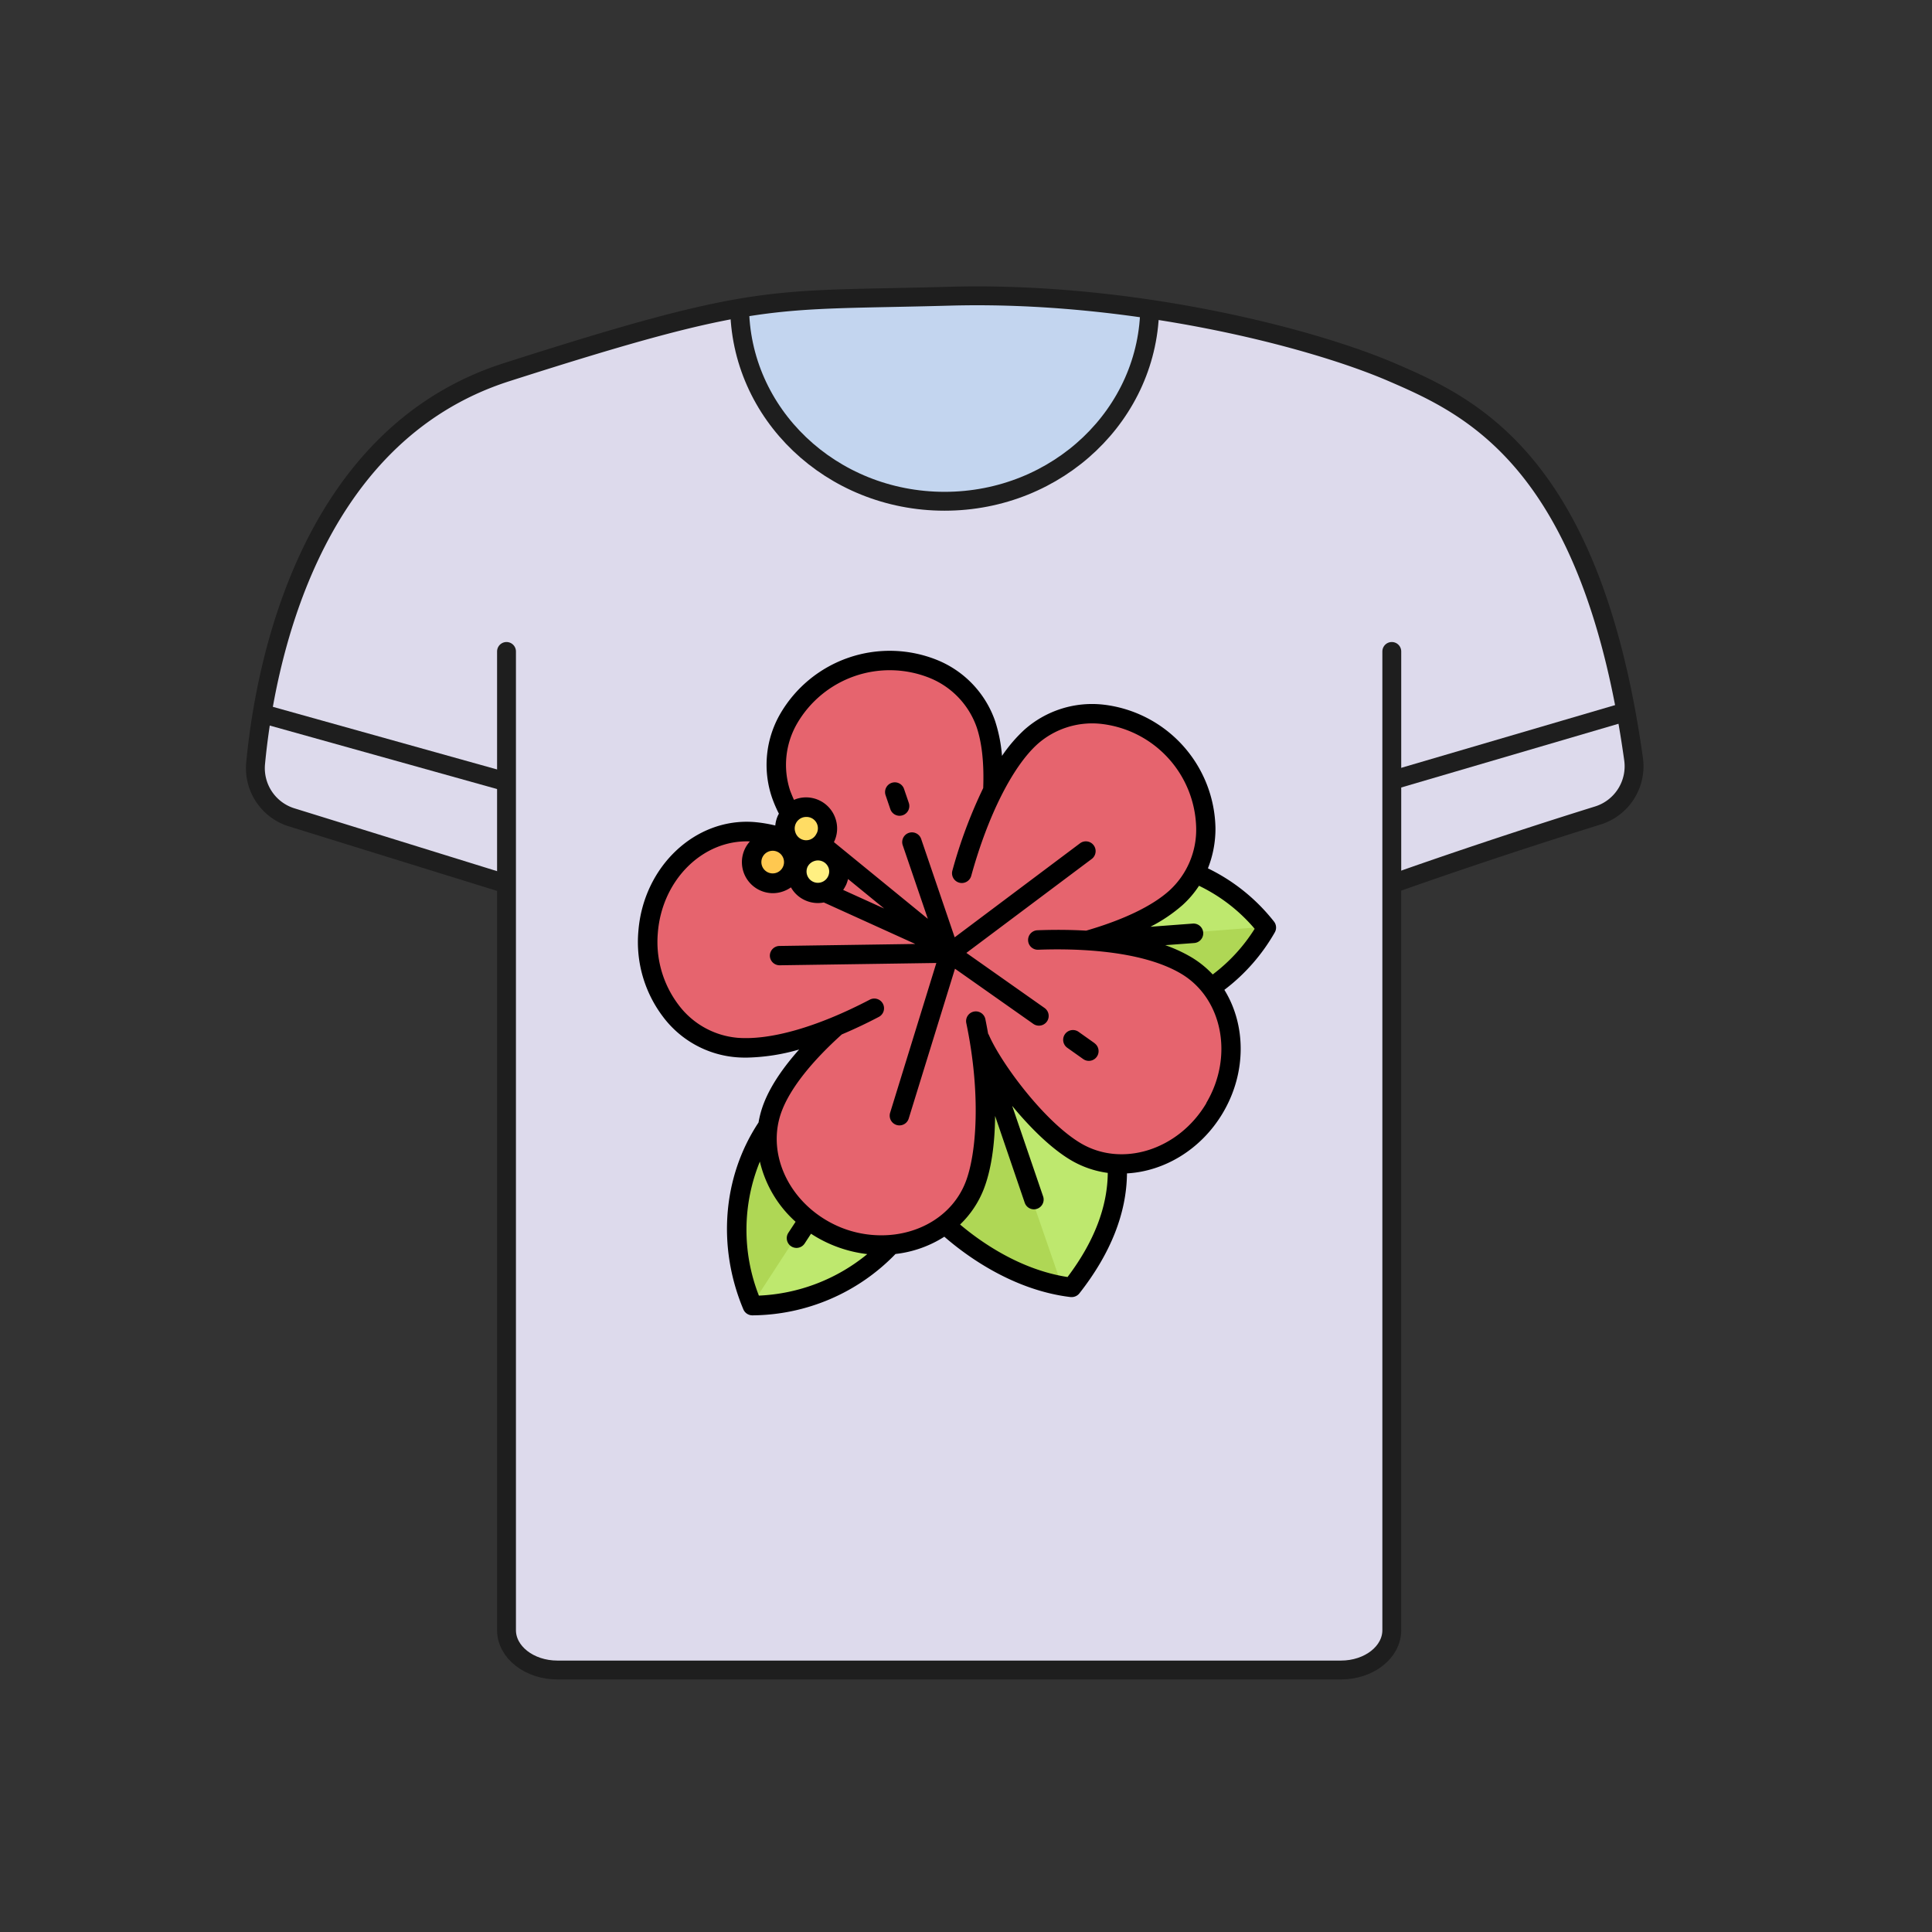 <svg id="Capa_1" data-name="Capa 1" xmlns="http://www.w3.org/2000/svg" viewBox="0 0 512 512"><rect x="0" y="0" width="512" height="512" fill="#333333" stroke="none"/><defs><style>.cls-1{fill:#dddaec;}.cls-2{fill:#c3d5ef;}.cls-3,.cls-4{fill:none;stroke:#1e1e1e;stroke-miterlimit:10;stroke-width:5px;}.cls-3{stroke-linecap:round;}.cls-5{fill:#bee86e;}.cls-6{fill:#afd755;}.cls-7{fill:#e6646e;}.cls-8{fill:#ffc850;}.cls-9{fill:#ffdc64;}.cls-10{fill:#fff082;}</style></defs><path class="cls-1" d="M133,233.76,76.11,216.11a13.64,13.64,0,0,1-9.57-14.31C69,176.38,80.22,115,133,98.14c67.13-21.48,69.45-18.8,117.3-20.14s95.46,10.74,117.31,20.14c20.87,9,53.05,23.47,64.08,102.59a13.66,13.66,0,0,1-9.5,14.89c-30.58,9.52-54.58,18.14-54.58,18.14V434.34c0,4.27-6,7.73-13.49,7.73H146.52c-7.45,0-13.49-3.46-13.49-7.73V233.76Z"/><path class="cls-2" d="M194.75,80.54c0,28.63,28.44,57,58.21,53.16,49.32-6.41,53-51.9,53-51.9-16.53-2.43-24.06-2.88-51.67-3.88C226.06,76.89,194.75,80.54,194.75,80.54Z"/><path class="cls-3" d="M368.84,172.64V432c0,5.84-6,10.57-13.49,10.57H147.72c-7.45,0-13.49-4.73-13.49-10.57V172.64"/><path class="cls-4" d="M304.69,81c0,28.63-24.34,51.84-54.37,51.84S196,109.67,196,81"/><path class="cls-4" d="M134.23,234.26,77.31,216.61a13.64,13.64,0,0,1-9.57-14.31c2.41-25.42,13.68-86.76,66.49-103.66,67.13-21.48,69.45-18.8,117.3-20.14S347,89.24,368.84,98.64c20.87,9,53.05,23.47,64.08,102.59a13.66,13.66,0,0,1-9.5,14.89c-30.58,9.52-54.58,18.14-54.58,18.14"/><line class="cls-4" x1="67.68" y1="188.62" x2="132.84" y2="206.82"/><line class="cls-4" x1="430.89" y1="188.62" x2="368.84" y2="206.82"/><path class="cls-5" d="M319.22,263.48a61.8,61.8,0,0,0,15.37-15.93,2.71,2.71,0,0,0-.24-3.22,58,58,0,0,0-19.5-13.71l-39.3,17.46Z"/><path class="cls-6" d="M280.61,249.86l38.61,13.62a61.8,61.8,0,0,0,15.37-15.93,2.66,2.66,0,0,0,.35-1.92Z"/><path class="cls-5" d="M204.78,298c-10.15,13.67-11.67,31.38-6.15,46.17a2.75,2.75,0,0,0,2.72,1.78c13.36-.84,27.54-8,36.52-17.62Z"/><path class="cls-6" d="M204.78,298c-10.15,13.67-11.67,31.38-6.15,46.17a2.71,2.71,0,0,0,.9,1.18l21.24-32.69Z"/><path class="cls-5" d="M296.24,306.22c.43,12.26-4.27,23.84-11.14,33.51a2.76,2.76,0,0,1-2.75,1.12C269.7,338.47,258,330.68,249.94,323l8.15-56.58Z"/><path class="cls-6" d="M249.94,323c7.82,7.43,19.14,15,31.4,17.56L257.4,271.22Z"/><path class="cls-7" d="M314.34,255.81c-6.83-4.06-16.43-5.93-26.23-6.55l.63-.23c9-2.6,17.52-6.28,22.89-11.14,10.58-9.55,10.55-26.82-.06-38.58s-27.79-13.54-38.37-4c-3.7,3.34-7,8.24-9.82,13.78.14-6.13-.54-12.66-2.1-17.23-4.61-13.49-20.49-20.28-35.48-15.16s-23.41,20.2-18.8,33.69a55.19,55.19,0,0,0,2.83,5.88L207.46,222a36.28,36.28,0,0,0-7.78-1.57c-14.21-1.09-26.71,10.83-27.92,26.63s9.33,29.47,23.54,30.56c7.93.61,17.34-1.92,26.43-5.71-7.4,6.59-14,14.13-16.83,21.28-5.24,13.25,2.45,28.72,17.17,34.54s30.92-.2,36.16-13.45c3.87-9.78,3.39-25.86,1.25-38.87,4.28,8.38,16,24,25.56,29.72,12.25,7.28,28.75,2.14,36.84-11.47S326.59,263.1,314.34,255.81Z"/><circle class="cls-8" cx="206.08" cy="227.66" r="6.89"/><circle class="cls-9" cx="214.11" cy="219.5" r="6.89"/><circle class="cls-10" cx="215.71" cy="230.71" r="6.89"/><path d="M290.07,276.45l-4.23-3a2.58,2.58,0,1,0-3,4.22l4.23,3a2.55,2.55,0,0,0,1.48.47,2.58,2.58,0,0,0,1.49-4.69Z"/><path d="M239.58,209.08a2.58,2.58,0,0,0-4.89,1.66l1.26,3.7a2.59,2.59,0,0,0,2.45,1.75,2.73,2.73,0,0,0,.83-.14,2.58,2.58,0,0,0,1.61-3.28Z"/><path d="M337.65,244.26a50,50,0,0,0-17.54-14.14,28.52,28.52,0,0,0,2-10.69,33.56,33.56,0,0,0-29.49-32.67,27,27,0,0,0-21.17,6.65,39.4,39.4,0,0,0-5.91,6.91,39.91,39.91,0,0,0-1.84-9.28,27,27,0,0,0-15.27-16.1,33.56,33.56,0,0,0-41.65,14.22,27,27,0,0,0-2.24,22.07,35,35,0,0,0,1.87,4.39c0,.09-.1.18-.14.27a8,8,0,0,0-.81,2.88,37,37,0,0,0-5.6-.92c-15.61-1.19-29.38,11.82-30.69,29a32.76,32.76,0,0,0,6.51,22.57,27,27,0,0,0,19.41,10.76c.86.07,1.74.1,2.63.1a53.35,53.35,0,0,0,14.06-2.15c-3.82,4.29-7.35,9.16-9.3,14.1a26.25,26.25,0,0,0-1.46,5.24C191.41,312,190.1,330.58,197,347a2.59,2.59,0,0,0,2.38,1.58h0a53.25,53.25,0,0,0,37.94-16.26,30.33,30.33,0,0,0,12.94-4.58c5.63,4.91,18.09,14.17,33.49,16l.31,0a2.6,2.6,0,0,0,2-1c8.27-10.54,12.5-21.22,12.6-31.78,9.84-.54,19.61-6.27,25.39-16,6.37-10.73,6.14-23.42.42-32.64a50.41,50.41,0,0,0,13.34-15.19A2.57,2.57,0,0,0,337.65,244.26ZM202.09,227.12a3,3,0,1,1-.15,2.33A3,3,0,0,1,202.09,227.12ZM214,229.74a3.07,3.07,0,0,1,1.76-1.54,3,3,0,0,1,3.86,1.9h0a3,3,0,1,1-5.62-.36Zm10.11,5a8.48,8.48,0,0,0,.63-1.79l9.57,7.82-10.86-4.93A8.66,8.66,0,0,0,224.11,234.7Zm-7.72-13.85a3,3,0,0,1-5.62-.36,3.05,3.05,0,0,1,1.9-3.87,3,3,0,0,1,1-.16,3,3,0,0,1,2.74,4.39Zm-15,87a30.83,30.83,0,0,0,9.45,15.89l-1.92,2.93a2.59,2.59,0,0,0,.75,3.58,2.63,2.63,0,0,0,1.41.42,2.59,2.59,0,0,0,2.16-1.17l1.69-2.59a34.5,34.5,0,0,0,14.91,5.4,48.53,48.53,0,0,1-28.73,11A47.83,47.83,0,0,1,201.37,307.84Zm81.57,30.54c-12.74-1.95-23.23-9.44-28.53-13.92a26.17,26.17,0,0,0,6.22-9.24c1.93-4.88,3-11.6,3.06-19.54l7.85,23a2.57,2.57,0,0,0,2.44,1.75,2.45,2.45,0,0,0,.83-.14,2.58,2.58,0,0,0,1.61-3.27l-8.2-24c4.75,5.78,10.31,11.26,15.5,14.35a26,26,0,0,0,9.83,3.41C293.5,319.82,289.94,329.1,282.94,338.38Zm36.72-46.05c-7.35,12.37-22.29,17.11-33.3,10.57-9.57-5.69-20.94-21-24.27-28.56a2.55,2.55,0,0,0-.25-.46c-.23-1.3-.47-2.58-.73-3.85a2.58,2.58,0,0,0-5.05,1.06c3.93,18.83,2.72,34.78-.23,42.23-3.48,8.8-12.42,14-22.25,14a28.58,28.58,0,0,1-10.56-2C209.64,320,202.59,306,207.3,294.13c2.32-5.88,7.78-12.79,15.79-20,3.51-1.48,6.81-3.07,9.73-4.6a2.58,2.58,0,1,0-2.39-4.57c-13.72,7.16-26.13,10.74-34.93,10.07a21.91,21.91,0,0,1-15.71-8.77,27.63,27.63,0,0,1-5.46-19c1.08-14.06,11.94-24.79,24.41-24.28a8.31,8.31,0,0,0-1.29,1.89,8.22,8.22,0,0,0,7.36,11.83,8.12,8.12,0,0,0,2.66-.45,8.31,8.31,0,0,0,2.14-1.09,8.08,8.08,0,0,0,3.51,3.31,8.24,8.24,0,0,0,3.61.85,8.57,8.57,0,0,0,1.59-.16l24.24,11-36,.53a2.59,2.59,0,0,0-2.54,2.58v0a2.58,2.58,0,0,0,2.58,2.54h0l41.54-.61-12.25,39.7a2.54,2.54,0,0,0-.11.76,2.58,2.58,0,0,0,1.82,2.47,2.5,2.5,0,0,0,.76.11,2.57,2.57,0,0,0,2.46-1.82l12.26-39.7,20.76,14.62a2.59,2.59,0,0,0,3.6-.62,2.58,2.58,0,0,0-.63-3.6L256.1,252.53l33.25-24.92a2.59,2.59,0,0,0,1-2.07,2.55,2.55,0,0,0-.52-1.54,2.58,2.58,0,0,0-3.61-.52L253,248.4l-8.86-26a2.58,2.58,0,1,0-4.88,1.67l6.63,19.43L221,223.17l0,0a8.13,8.13,0,0,0,.4-6.27A8.22,8.22,0,0,0,211,211.74l-.59.23c-.38-.82-.7-1.63-1-2.4a21.87,21.87,0,0,1,1.87-17.9,28.39,28.39,0,0,1,35.11-12,21.91,21.91,0,0,1,12.42,13c1.41,4.15,2,9.59,1.75,16.18a127.24,127.24,0,0,0-8.17,21.88,2.58,2.58,0,0,0,5,1.37c4.38-15.89,10.94-28.93,17.54-34.89a21.85,21.85,0,0,1,17.18-5.34A28.38,28.38,0,0,1,317,219.44,21.85,21.85,0,0,1,309.9,236c-4.5,4.07-12.07,7.72-21.88,10.58l-.18.05c-3.87-.22-8.15-.28-12.9-.1a2.58,2.58,0,0,0,.19,5.16c9.55-.36,27.18,0,37.89,6.36C324,264.58,327,280,319.66,292.33Zm1.74-34.1a26,26,0,0,0-5.74-4.63,38.87,38.87,0,0,0-6.88-3.17l7.68-.57a2.58,2.58,0,0,0-.38-5.15l-11.22.84a41.4,41.4,0,0,0,8.5-5.74,26.23,26.23,0,0,0,4.37-5.12,44.78,44.78,0,0,1,14.75,11.4A45.33,45.33,0,0,1,321.4,258.23Z"/></svg>